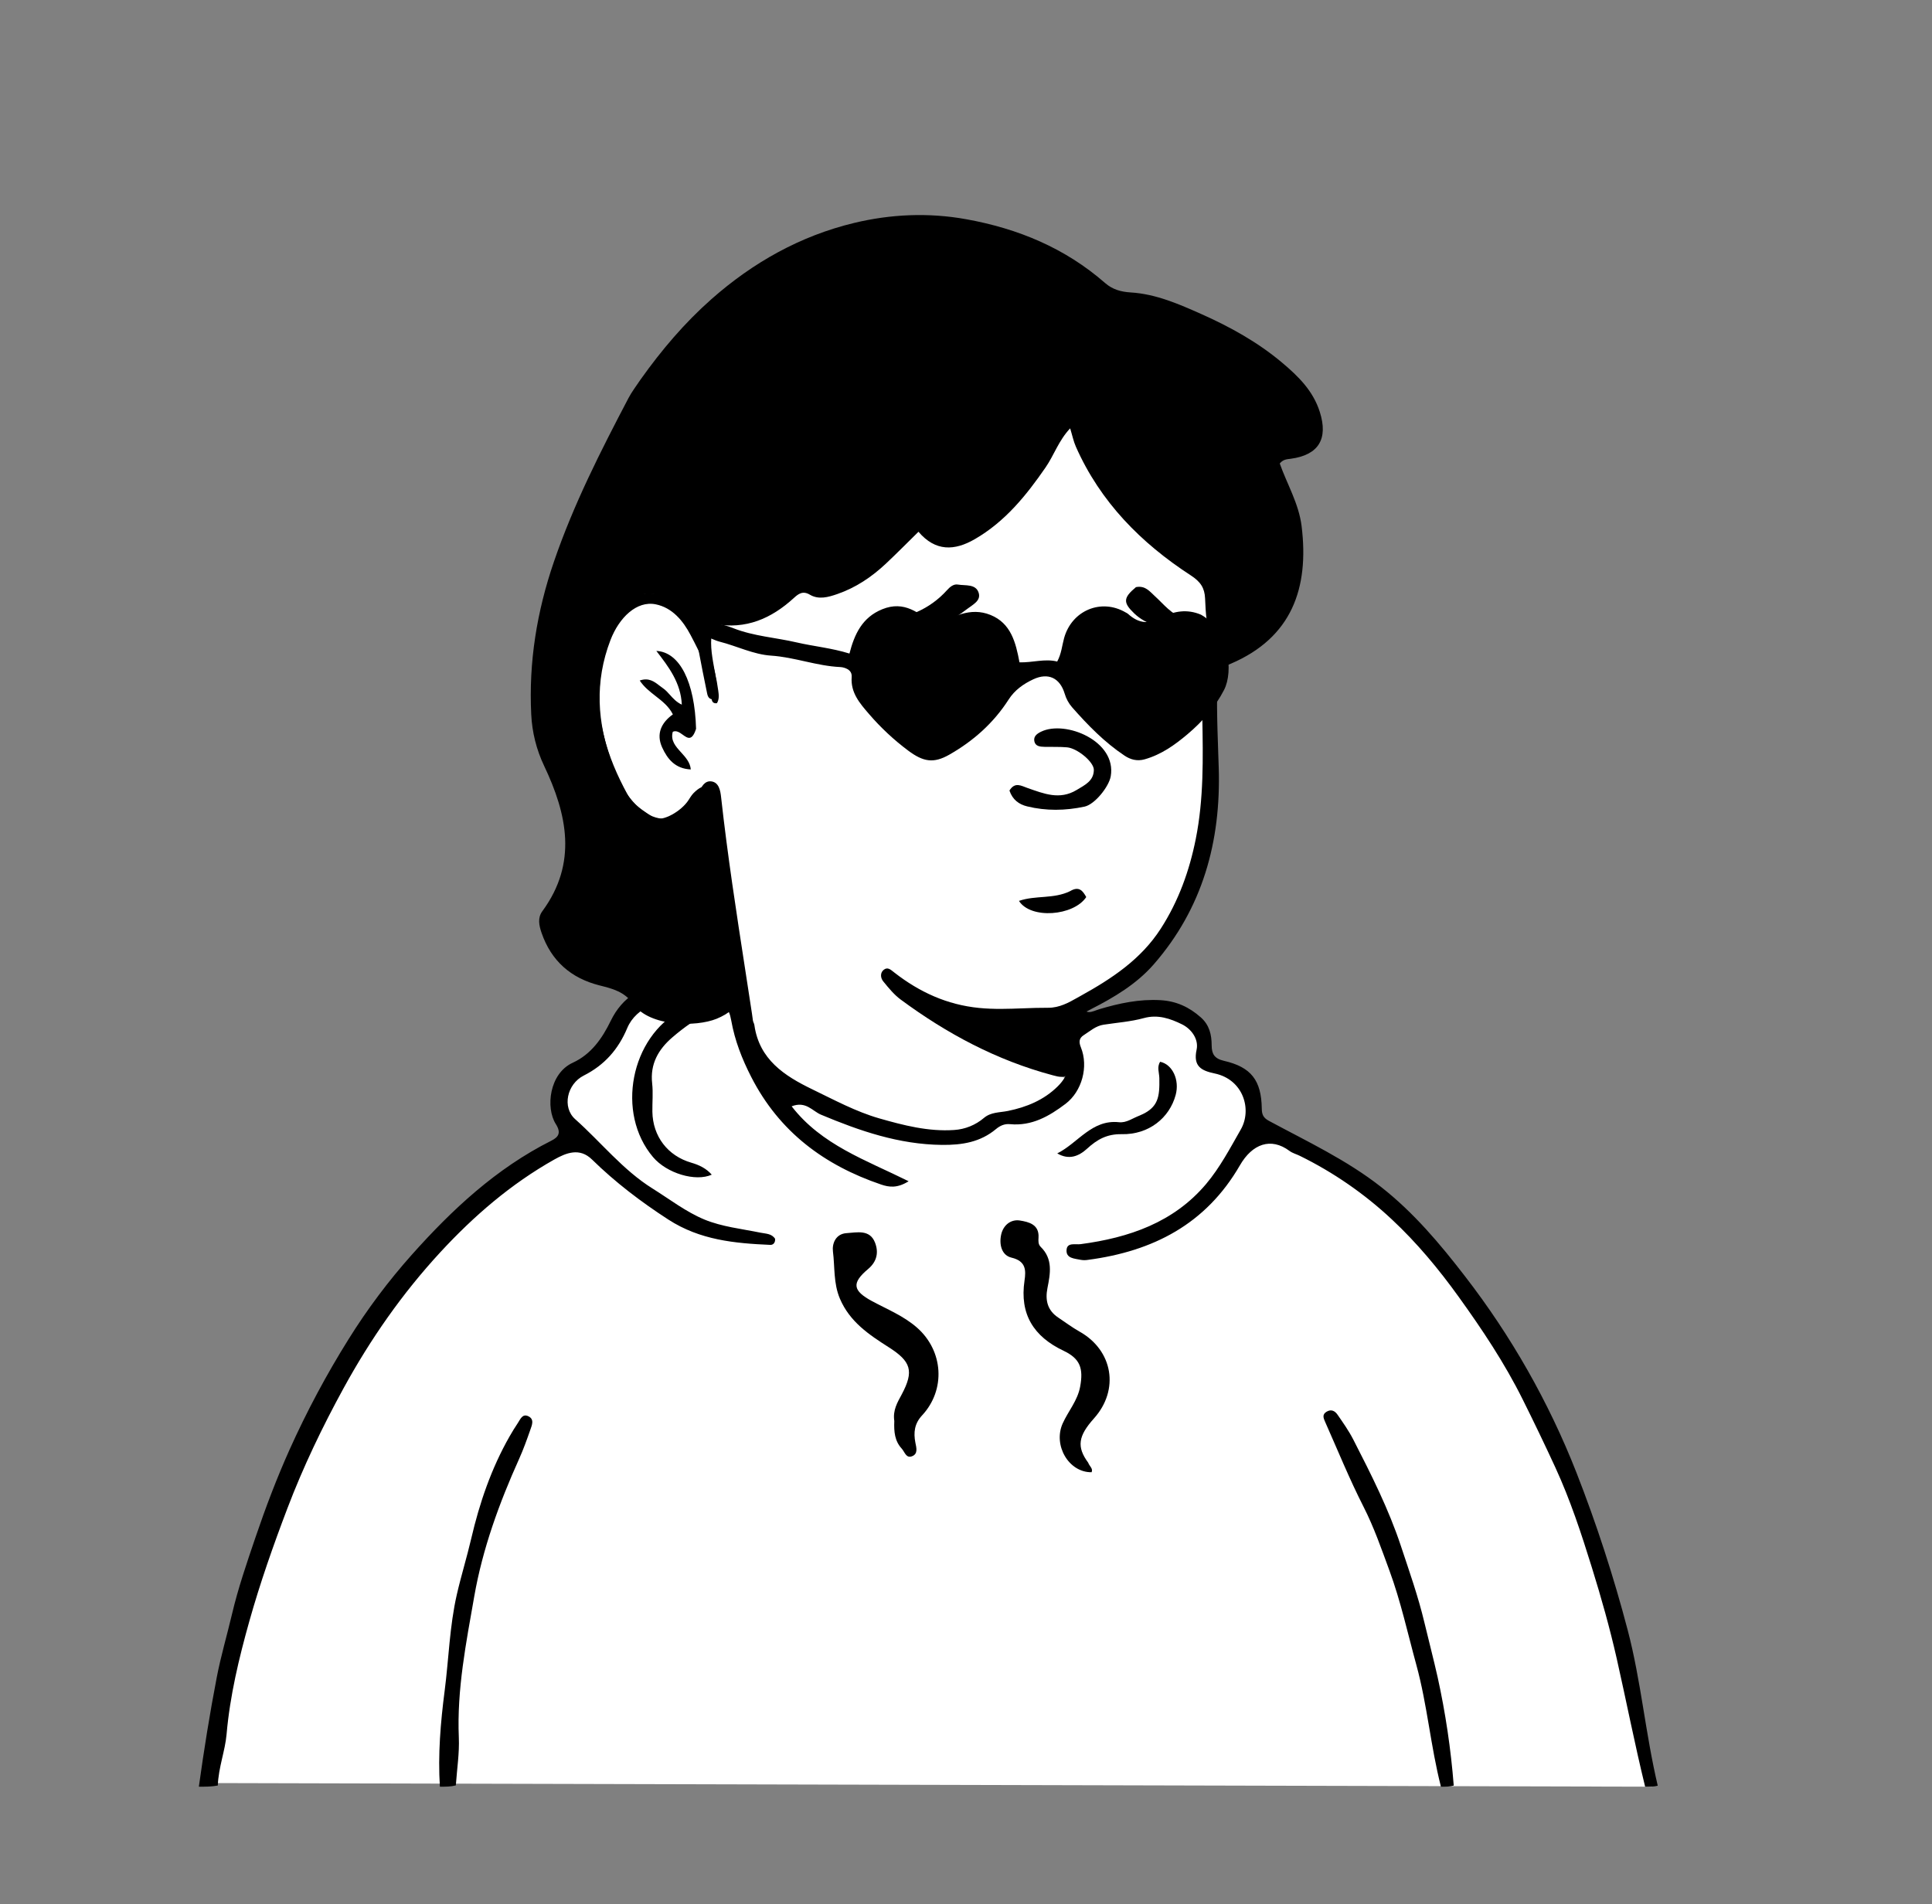 <svg width="1744" height="1719" viewBox="0 0 1744 1719" fill="none" xmlns="http://www.w3.org/2000/svg">
<rect x="0" y="0" width="1744" height="1719" fill="#808080" stroke="none"/>
<path d="M1084.91 1072.72C985.843 1369.63 721.203 1461.32 581.27 1092.54C562.027 1041.83 612.342 1022.95 647.529 1000.63C671.631 985.348 684.292 972.093 682.823 958.426C675.896 893.951 645.902 714.572 645.902 714.572L642.852 708.793C642.852 708.793 643.583 707.173 640.712 710.038C637.719 713.025 630.818 744.214 603.621 744.214C579.237 744.214 554.482 733.314 542.636 657.886C538.348 630.589 540.781 559.025 570.989 546.102C583.471 540.763 594.987 538.854 606.221 545.263C617.456 551.671 593.26 523.357 718.208 419.232C799.426 351.549 927.717 341.629 979.483 353.057C1031.25 364.484 1083.02 389.824 1105.91 443.483C1133.69 508.593 1080.03 557.759 1091.82 706.042C1089.67 759.617 1092.74 877.198 945.313 916.607C917.313 924.093 926 965 968 975C1035 996 1084.96 1047.27 1084.96 1072.86" fill="white"/>
<path fill-rule="evenodd" clip-rule="evenodd" d="M1084.94 611.2L1085.1 609.806C1089.24 573.399 1093.26 538.118 1112.24 506.429C1118.7 510.85 1117.95 516.452 1115.93 521.643C1096.01 572.845 1097.84 626.04 1099.67 679.206C1099.83 683.863 1099.99 688.519 1100.14 693.174C1102.22 759.601 1085.65 819.988 1041.35 870.736C1025.98 888.348 1005.63 900.464 984.854 911.045C963.515 921.912 959.03 931.132 965.687 954.599C965.93 955.455 966.229 956.315 966.529 957.178C967.892 961.1 969.273 965.073 965.487 968.95C960.965 973.58 956.026 972.259 950.683 970.829C950.48 970.775 950.277 970.721 950.074 970.667C899.733 957.241 854.697 933.154 813.056 902.393C807.139 898.022 802.272 892.06 797.561 886.29L797.561 886.289L797.256 885.916C794.776 882.879 794.338 878.141 797.807 875.462C801.054 872.955 803.609 875.011 806.452 877.298C806.815 877.59 807.182 877.886 807.556 878.176C830.027 895.614 854.773 907.063 883.768 909.943C897.176 911.275 910.448 910.784 923.708 910.293H923.708H923.709C931.17 910.017 938.626 909.741 946.101 909.79C956.34 909.857 964.752 905.107 972.761 900.584C973.712 900.047 974.658 899.513 975.601 898.99C1003.45 883.545 1029.88 866.229 1047.84 838.331C1063.92 813.331 1073.67 786.1 1079.4 757.443C1086.65 721.27 1085.99 684.7 1085.32 647.621C1085.11 635.536 1084.89 623.397 1084.94 611.2ZM581.684 535.824C603.577 534.064 615.771 547.033 626.037 562.053C638.664 580.526 645.39 601.465 648.37 623.572C648.87 627.28 649.389 631.223 647.152 634.856C642.737 635.45 642.319 631.946 642.252 629.317C641.696 608.644 632.526 590.61 623.308 573.156C616.73 560.704 607.059 548.64 591.943 545.577C574.71 542.084 558.858 557.566 551.067 577.842C536.636 615.398 539.029 652.36 552.455 688.759C558.33 704.687 565.648 720.913 580.303 732.026C595.142 743.28 613.008 741.295 623.903 726.349C624.526 725.494 625.184 724.649 625.845 723.801L625.845 723.801L625.845 723.801C627.841 721.238 629.853 718.656 630.928 715.749C633.035 710.049 636.256 704.629 642.155 705.423C648.978 706.342 650.271 713.729 650.909 719.499C656.707 771.928 664.758 824.024 672.81 876.126L672.81 876.126C674.808 889.053 676.806 901.98 678.769 914.913C681.369 932.023 684.381 956.598 682.361 967.05C682.219 967.792 682.136 968.523 682.058 969.222C681.749 971.958 681.496 974.21 677.906 974.75C673.034 975.484 670.831 972.66 670.233 968.28C667.913 951.274 667.273 944.747 666.275 918.735C665.308 893.519 660.569 868.665 655.83 843.816L655.83 843.815C654.111 834.799 652.392 825.784 650.853 816.753C645.613 785.996 640.483 754.802 640.022 719.777C639.326 720.808 638.644 721.825 637.974 722.826C630.426 734.095 624.264 743.295 613.48 746.877C595.58 752.827 579.917 748.422 567.371 734.277C553.071 718.155 543.783 699.808 538.558 678.498C530.244 644.587 528.704 611.368 539.487 577.853C544.655 561.774 563.189 533.208 581.684 535.824ZM616.346 663.326C620.717 666.467 624.679 669.316 628.334 657.948C627.158 615.652 613.6 588.654 592.472 587.632C603.747 602.197 614.559 616.413 615.472 636.132C610.742 633.978 607.7 630.589 604.784 627.342C602.753 625.08 600.784 622.886 598.348 621.226C597.31 620.518 596.295 619.735 595.271 618.946C590.544 615.301 585.636 611.516 577.471 614.357C581.301 620.187 586.575 624.301 591.799 628.377C597.832 633.083 603.798 637.737 607.392 644.919C596.777 652.561 592.209 662.62 597.718 674.761C602.497 685.296 609.565 694 623.565 694.635C623.043 688.31 618.868 683.707 614.812 679.235C609.879 673.796 605.121 668.55 607.316 660.635C610.515 659.133 613.516 661.291 616.346 663.326Z" fill="black"/>
<path d="M1491.4 1612.99L187.704 1609.69C187.704 1609.69 221.14 1399.99 283.904 1280.77C300.973 1248.35 364.994 1152.04 425.674 1091.11C466.474 1050.15 513.434 1035.04 514.753 1029.03C516.867 1019.4 503.639 987.699 505.907 980.583C514.019 955.135 515.388 981.445 548.007 948.827C566.274 930.56 549.382 919.158 569.599 905.615C599.413 885.642 629.65 896.937 656.554 898.015C674.526 898.737 668.974 948.295 683.9 960.472C724.206 993.355 775.66 1014.48 811.971 1024.05C858.015 1036.18 873.453 1021.46 897.284 1011.83C921.115 1002.19 935.784 1023.95 966.184 978.575C980.354 957.421 955.116 936.037 974.424 924.614C1004.64 906.742 1050.21 907.287 1069.09 916.927C1098 931.687 1085.4 958.542 1085.4 958.542C1085.4 958.542 1121.13 970.112 1128.49 980.521C1135.56 990.511 1133.49 1024.47 1133.49 1024.47C1133.49 1024.47 1130.58 1010.78 1196.75 1048.02C1280.95 1095.39 1376.03 1235.15 1419.82 1344.06C1466.36 1459.81 1491.4 1612.99 1491.4 1612.99Z" fill="white"/>
<path d="M1485.05 1612.99C1475.62 1574.47 1468.1 1535.77 1459.4 1497.3C1453.11 1469.51 1445.4 1442.23 1436.98 1415.15C1427.47 1384.5 1417.48 1354.05 1403.95 1324.68C1394.43 1304.01 1384.59 1283.59 1374.45 1263.23C1358.15 1230.5 1338.06 1200.38 1316.8 1170.83C1298.7 1145.66 1278.96 1121.89 1256.34 1100.8C1231.64 1077.68 1203.65 1058.35 1173.28 1043.43C1170.23 1041.93 1166.74 1041.05 1164.07 1039.06C1147.15 1026.42 1130.39 1032.75 1119.28 1051.98C1088.54 1105.22 1040.72 1129.64 982.105 1137.37C979.996 1137.73 977.841 1137.74 975.73 1137.38C970.108 1136.16 962.111 1136.22 962.78 1128.26C963.356 1121.4 970.698 1123.82 975.442 1123.19C1019.14 1117.4 1059.46 1103.61 1088.75 1068.87C1101.18 1054.12 1110.43 1036.52 1120.08 1019.62C1130.31 1001.7 1122.48 974.568 1096.42 969.085C1084.64 966.605 1076.87 962.826 1080.15 947.699C1082.24 938.066 1075.35 928.839 1066.97 924.739C1056.55 919.639 1045.33 915.593 1032.55 919.108C1020.76 922.35 1008.32 923.208 996.157 925.079C989.086 926.165 983.964 930.906 978.257 934.532C973.835 937.341 973.85 940.932 975.731 945.583C982.74 962.911 976.699 985.283 961.821 996.545C947.08 1007.7 931.396 1016.72 911.791 1014.87C906.901 1014.41 902.937 1016.08 899.016 1019.34C884.905 1031.1 868.567 1033.78 850.274 1033.59C811.454 1033.17 776.08 1020.97 741.061 1006.29C733.294 1003.03 727.509 993.748 714.61 998.752C741.599 1033.67 781.544 1047.18 820.21 1066.4C809.89 1072.89 802.478 1071.79 795.351 1069.36C744.036 1051.91 703.503 1021.79 678.197 972.391C669.77 955.941 663.318 939.412 660.087 921.325C657.849 908.793 654.438 907.559 642.473 912.995C629.315 918.973 617.63 927.285 606.805 936.616C594.341 947.358 586.718 960.533 588.698 978.083C589.649 986.509 588.761 995.131 588.898 1003.66C589.267 1025.92 602.752 1043.51 624.082 1049.67C631.144 1051.71 637.559 1054.8 642.496 1060.47C627.89 1067.06 601.961 1059.3 589.52 1044.64C555.765 1004.85 569.138 935.966 615.307 911.786C616.815 910.996 618.295 910.15 620.387 909.002C599.069 897.902 573.987 909.522 566.249 928.024C558.17 947.344 545.681 961.524 526.999 970.958C511.704 978.685 507.24 999.711 519.224 1010.38C542.585 1031.17 562.18 1056.2 589.08 1073C604.509 1082.63 619.239 1094.08 635.839 1100.95C651.639 1107.49 669.421 1109.35 686.425 1112.82C691.42 1113.83 696.608 1113.58 699.682 1118.38C699.952 1121.83 697.982 1123.97 695.345 1123.85C663.154 1122.44 631.894 1119.52 603.264 1100.97C578.483 1084.91 555.412 1067.35 534.393 1046.78C523.22 1035.85 511.186 1040.69 500.27 1046.84C461.241 1068.82 427.762 1097.69 397.439 1130.53C363.039 1167.8 334.309 1209.06 310.045 1253.41C290.93 1288.34 273.745 1324.11 259.495 1361.53C246.684 1395.18 234.758 1429.12 225.07 1463.62C215.707 1496.96 207.57 1530.85 204.523 1565.7C203.199 1580.86 197.229 1595.42 196.616 1611.93C191.073 1612.99 185.847 1612.99 179.5 1612.99C184.094 1580.01 189.356 1546.94 195.7 1514.08C199.387 1494.97 204.945 1476.22 209.407 1457.26C214.956 1433.67 222.837 1410.83 230.616 1387.92C239.753 1361.01 249.81 1334.49 261.439 1308.57C276.907 1274.19 294.695 1240.9 314.68 1208.94C331.482 1181.99 350.552 1156.53 371.68 1132.82C408.267 1091.79 447.949 1054.82 497.594 1029.84C503.994 1026.61 506.876 1022.87 501.733 1014.77C492.391 1000.06 495.822 969.123 517.001 959.427C533.589 951.827 543.601 937.462 551.286 921.616C561.793 899.962 580.039 888.972 602.728 888.322C622.252 887.762 641.881 887.575 661.463 887.332C670.544 887.22 675.636 888.944 671.644 899.968C669.132 906.906 669.925 914.468 676.955 919.492C679.144 920.842 680.625 923.088 681.005 925.631C685.429 956.517 708.119 971.247 733.105 983.344C752.924 992.937 772.67 1003.61 793.647 1009.63C815.437 1015.87 838.078 1021.74 861.276 1020.13C871.177 1019.5 880.61 1015.69 888.168 1009.26C894.458 1003.88 902.427 1004.44 909.808 1002.94C926.737 999.499 942.308 993.076 954.739 980.8C966.032 969.648 966.755 958.808 958.109 945.549C950.35 933.649 954.794 911.685 966.579 904.712C970.072 902.646 975.312 901.88 976.448 906.336C979.348 917.715 986.233 912.924 992.293 911.105C1010.33 905.69 1028.46 901.837 1047.57 902.934C1061.84 903.753 1073.48 909.159 1083.98 918.481C1091.77 925.397 1093.72 934.13 1093.76 943.766C1093.8 951.411 1096.18 955.697 1104.86 957.691C1129.52 963.348 1138.62 975.405 1139 1000.82C1139.07 1006.12 1140.36 1009.13 1145.34 1011.82C1179.94 1030.48 1215.69 1047.18 1246.88 1071.72C1276.16 1094.75 1299.91 1122.92 1322.41 1152.15C1364.12 1206.06 1397.96 1265.63 1422.91 1329.07C1441.12 1375.6 1456.61 1423.16 1469.28 1471.51C1481.39 1517.57 1485.29 1564.99 1496.43 1612.09C1493.23 1612.99 1489.67 1612.99 1485.05 1612.99Z" fill="black"/>
<path d="M1300.73 1612.99C1291.4 1576.59 1288.43 1539.17 1278.54 1503.09C1270.73 1474.61 1264.42 1445.55 1254.25 1417.93C1247.13 1398.58 1240.34 1378.9 1230.85 1360.26C1218.1 1335.22 1207.49 1309.09 1196.07 1283.37C1194.73 1280.34 1193.28 1276.97 1197.49 1274.46C1201.87 1271.84 1205.14 1273.92 1207.38 1277.15C1212.44 1284.45 1217.61 1291.81 1221.65 1299.69C1237.66 1330.91 1253.55 1362.36 1264.57 1395.65C1272.13 1418.46 1280.19 1441.2 1285.8 1464.78C1289.7 1481.19 1294.04 1497.61 1297.73 1514.08C1304.84 1546.33 1309.7 1579.03 1312.28 1611.96C1308.91 1612.99 1305.35 1612.99 1300.73 1612.99Z" fill="black"/>
<path d="M397.081 1612.99C395.239 1584.01 397.673 1555.13 401.374 1526.51C405.123 1497.52 405.79 1468.23 412.392 1439.42C416.265 1422.52 421.439 1405.94 425.36 1389.06C432.816 1356.97 443.511 1325.58 460.042 1296.65C462.357 1292.6 464.794 1288.61 467.404 1284.74C469.676 1281.37 471.535 1275.99 476.873 1278.52C482.65 1281.27 480.144 1286.68 478.657 1290.95C475.588 1299.74 472.436 1308.55 468.614 1317.03C450.633 1356.94 435.625 1398.22 428.126 1441.07C420.776 1483.07 412.326 1525.34 414.179 1568.62C414.779 1582.57 412.545 1596.63 411.479 1611.82C406.955 1612.99 402.566 1612.99 397.081 1612.99Z" fill="black"/>
<path d="M807.275 1282.84C805.8 1273.04 810.122 1266.05 813.923 1258.95C825.323 1237.64 822.305 1229.04 802.285 1216.28C784.573 1204.99 767.021 1193.34 758.137 1172.31C752.263 1158.4 753.688 1143.98 751.897 1129.87C750.987 1122.7 754.329 1113.9 764.178 1113.25C773.618 1112.63 785.069 1109.72 789.799 1121.61C793.211 1130.19 791.911 1138.69 783.647 1145.63C768.503 1158.35 769.717 1165.25 787.347 1174.73C801.136 1182.14 815.784 1188.01 827.79 1198.57C851.639 1219.56 853.899 1254.65 832.307 1277.84C825.52 1285.14 824.498 1293.14 826.314 1302.42C827.153 1306.71 828.979 1312.59 823.175 1314.71C817.857 1316.65 816.698 1310.73 813.975 1307.77C807.676 1300.9 806.862 1292.65 807.275 1282.84Z" fill="black"/>
<path d="M982.284 1320.46C983.548 1323.85 986.856 1325.72 985.375 1329.1C964.718 1329.4 950.423 1304.7 959.295 1285C964.32 1273.85 972.731 1264.49 975.05 1251.82C978.067 1235.34 975.1 1226.57 960.095 1219.45C933.035 1206.61 920.329 1186.45 924.822 1156.11C926.209 1146.75 926.176 1138.48 913.047 1135.36C904.01 1133.22 901.756 1123.22 903.801 1114.33C905.736 1105.93 912.582 1100.53 920.701 1101.85C928.439 1103.11 938.182 1105.29 937.468 1117.2C937.288 1120.21 937.081 1123.34 939.439 1125.65C950.589 1136.54 948.129 1149.72 945.539 1162.75C943.347 1173.8 945.474 1182.96 955.279 1189.48C961.653 1193.72 967.799 1198.37 974.456 1202.11C1004.68 1219.07 1010.7 1254.63 987.531 1280.49C973.22 1296.46 971.801 1306.2 982.284 1320.46Z" fill="black"/>
<path d="M1028.91 1007.01C1045.83 999.94 1046.83 990.18 1046.53 973.355C1046.44 968.355 1044.15 963.355 1047.26 958.548C1058.41 960.901 1064.93 974.909 1061.27 988.494C1055.66 1009.32 1036.89 1024.42 1012.63 1023.91C999.246 1023.64 990.33 1028.74 981.37 1036.94C973.7 1043.96 964.897 1047.41 954.37 1041.27C973.158 1031.88 985.502 1010.51 1010.07 1013.11C1016.94 1013.84 1022.12 1009.55 1028.91 1007.01Z" fill="black"/>
<path d="M578.292 342.549C597.377 315.724 617.986 291.505 642.017 270.232C679.558 237.001 722.517 212.925 770.946 201.282C803.886 193.363 838.032 191.723 872.327 197.938C919.234 206.438 961.448 223.983 997.527 255.476C1004.17 261.276 1011.65 263.464 1020.75 264.017C1043.49 265.4 1064.43 274.617 1084.82 283.702C1110.68 295.229 1135.58 309.057 1157.44 327.481C1172.01 339.756 1185.33 352.746 1191.41 371.998C1199.01 396.035 1190.48 410.77 1165.12 414.16C1161.73 414.613 1158.27 414.638 1155.23 418.441C1161.73 436.956 1172.45 454.597 1174.96 475.059C1181.84 531.228 1165.97 575.59 1111.2 599.118C1105.72 601.47 1100.29 604.587 1094.53 599.684C1088.81 594.815 1093.55 590.63 1095.08 586.039C1095.82 583.801 1096.03 580.639 1095 578.675C1088.64 566.482 1088.46 553.291 1087.81 540.075C1087.36 530.915 1083.9 525.275 1074.87 519.412C1030.02 490.267 993.236 453.142 971.202 403.305C969.044 398.424 967.969 393.063 966.018 386.714C955.671 397.625 951.49 410.869 943.886 421.907C926.396 447.297 907.233 470.968 879.966 486.725C861.632 497.325 844.466 498.038 829.1 480.07C818.885 490.093 809.457 499.676 799.665 508.87C786.876 520.879 772.52 530.532 755.791 536.316C747.58 539.156 738.973 541.572 731.047 536.862C724.504 532.973 720.503 536.299 716.464 539.975C696.316 558.309 673.525 568.546 644.696 563.325C636.383 586.33 649.607 608.992 646.819 631.119C640.15 632.473 638.967 629.2 638.259 625.727C635.545 612.398 632.803 599.073 630.341 585.696C626.741 566.108 614.302 551.496 599.572 540.664C583.465 528.819 560.596 539.603 550.806 560.594C535.071 594.33 536.606 629.084 545.072 664.101C549.572 682.701 557.13 700.057 566.305 716.957C571.865 727.199 581.23 731.934 589.677 737.989C595.909 742.455 612.254 734.389 620.177 724.199C622.262 721.517 623.748 718.288 626.119 715.922C635.632 706.43 642.509 708.014 645.559 721.078C651.453 746.32 654.644 772.026 657.5 797.778C660.16 821.765 660.387 846.091 668.914 869.253C677.454 892.453 669.576 910.489 646.814 919.753C628.378 927.253 586.573 927.062 571.834 906.564C563.606 895.122 552.98 892.581 541.054 889.564C515.448 883.077 497.612 867.564 488.865 842.154C486.541 835.404 485.158 828.603 489.565 822.615C521.488 779.229 511.95 735.093 491.196 691.429C484.25 676.846 480.286 661.024 479.538 644.889C477.199 597.743 484.605 552.135 500 507.161C517.676 455.521 542.16 407.314 567.371 359.29C570.316 353.686 574.244 348.596 578.292 342.549Z" fill="black"/>
<path d="M965.946 804.517C974.16 799.595 977.492 804.36 980.546 809.854C969.146 826.985 930.403 830.034 919.816 813.31C934.76 808.087 951.082 811.779 965.946 804.517Z" fill="black"/>
<path d="M911.218 713.687C916.294 705.556 921.752 709.405 927.818 711.497C942.161 716.441 956.459 722.461 971.798 713.22C979.317 708.691 987.285 705.02 987.406 695.062C987.493 687.879 972.459 675.507 963.262 674.68C956.484 674.07 949.624 674.404 942.802 674.231C938.88 674.131 934.568 673.775 933.677 669.115C932.83 664.685 936.171 662.293 939.851 660.515C961.706 649.948 1008.13 668.897 1002.66 700.772C1001.06 710.135 988.303 726.224 978.98 728.209C961.68 731.892 944.341 732.192 927.136 727.968C919.912 726.192 914.044 722.052 911.218 713.687Z" fill="black"/>
<path d="M1084.14 554.94C1109.71 569.299 1113.54 606.1 1104.98 622.784C1097.06 638.229 1085.55 651.346 1072.14 662.675C1060.47 672.54 1048.32 681.221 1033.29 685.489C1026.32 687.466 1020.31 685.629 1015.16 682.203C997.084 670.181 982.028 654.703 967.746 638.484C964.66 634.936 962.385 630.757 961.08 626.238C956.811 612.006 946.218 606.968 932.773 613.247C923.894 617.394 915.973 622.956 910.46 631.552C896.893 652.718 878.641 668.937 856.872 681.333C842.664 689.423 833.365 687.724 819.858 677.66C806.891 667.979 795.028 656.901 784.482 644.626C776.091 634.908 767.734 625.317 768.799 611.202C769.149 606.559 766.299 604.23 762.336 602.916C761.123 602.509 759.86 602.269 758.581 602.204C737.344 601.273 717.33 593.296 696.041 591.885C680.01 590.822 665.131 583.2 649.521 579.263C645.014 578.127 640.842 575.48 636.312 574.663C629.828 573.5 628.523 569.178 627.212 563.063C639.008 561.228 651.08 562.654 662.123 567.186C680.409 574.354 700.123 575.55 719.087 579.947C734.587 583.54 750.612 584.977 766.798 590.015C771.298 572.515 778.319 557.33 796.444 549.997C816.261 541.979 829.644 553.209 844.381 564.973C859.627 556.883 875.79 547.733 894.118 555.161C912.536 562.625 916.918 579.883 920.284 597.944C931.884 598.316 943.106 594.4 954.32 597.219C958.163 590.23 958.655 582.893 960.564 576.019C967.47 551.143 993.978 539.94 1016.08 552.864C1016.85 553.231 1017.58 553.675 1018.26 554.19C1028.08 563.1 1037.38 563.848 1049.81 557.056C1059.35 551.849 1071.62 549.535 1084.14 554.94Z" fill="black"/>
<path d="M827.481 552.562C837.91 548.017 847.238 541.279 854.829 532.807C857.548 529.76 860.905 527.069 864.66 527.723C871.426 528.902 880.887 526.897 883.46 535.264C885.629 542.308 878.283 545.764 873.178 549.664C859.364 560.208 844.999 568.671 826.596 566.435C821.962 565.871 816.91 566.649 815.505 560.209C817.181 554.698 822.895 555.345 827.481 552.562Z" fill="black"/>
<path d="M1025.42 530.056C1033.89 528.349 1038 534.131 1042.53 538.228C1050.65 545.565 1057.24 554.618 1068.51 557.972C1071.81 558.955 1074.22 561.972 1072.46 566.057C1070.98 569.503 1068.42 571.699 1064.41 570.622C1050.19 566.793 1035.33 564.746 1023.91 553.816C1013.81 544.15 1013.68 539.796 1025.42 530.056Z" fill="black"/>
</svg>

